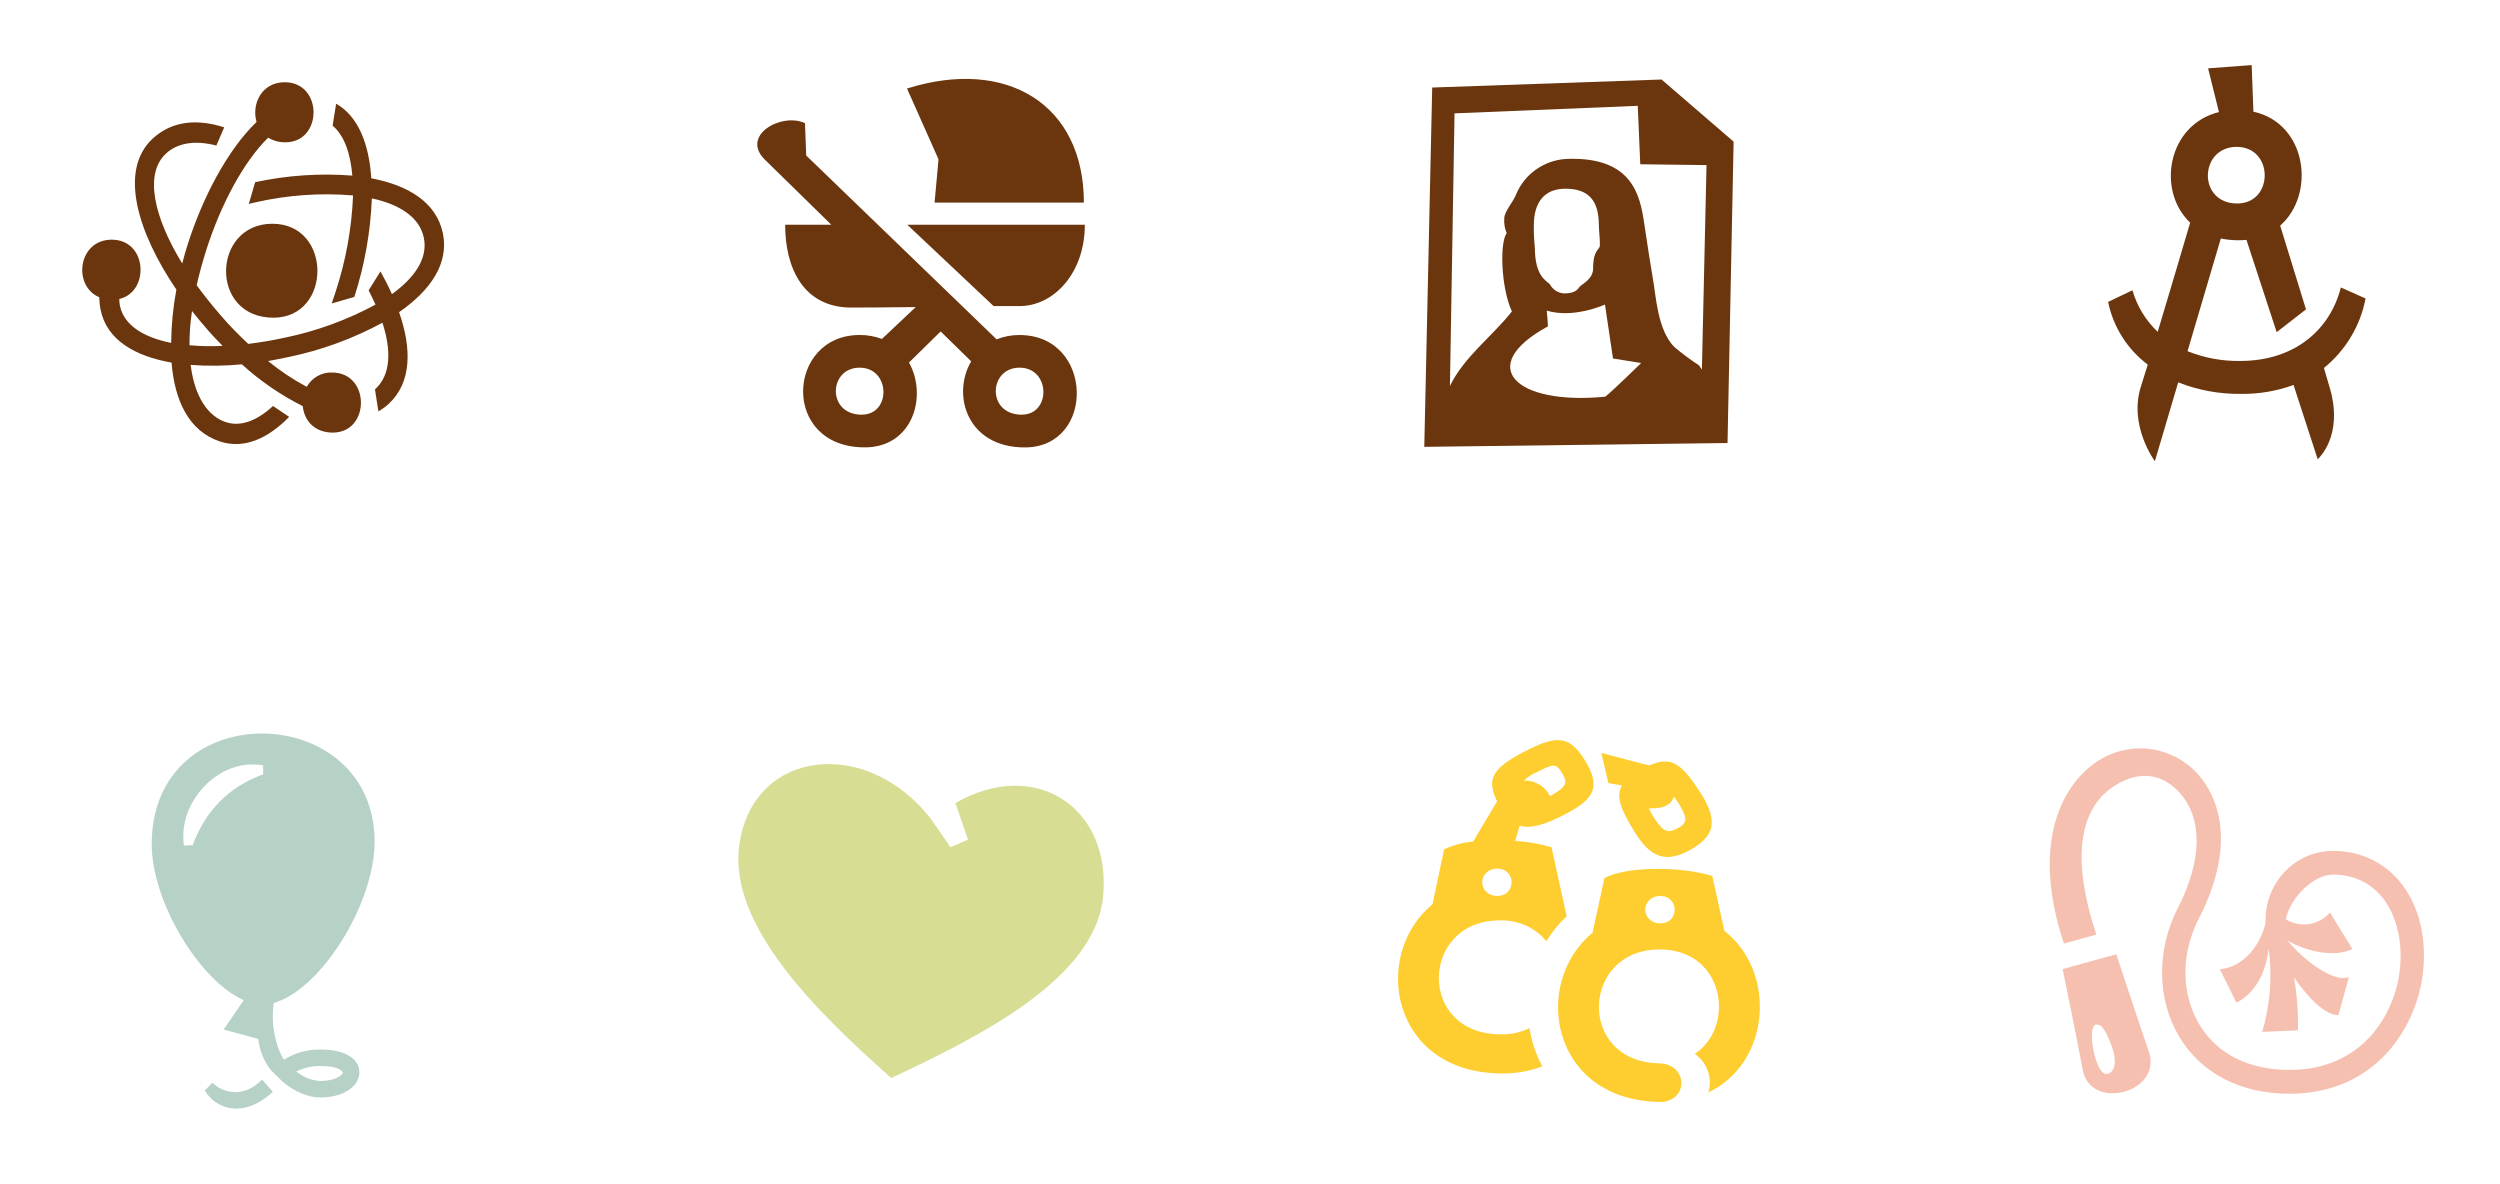 <svg width="76" height="36" viewBox="0 0 76 36" fill="none" xmlns="http://www.w3.org/2000/svg">
<path fill-rule="evenodd" clip-rule="evenodd" d="M28.531 4.843L27.573 2.691C30.6 1.739 32.95 3.167 32.95 6.16H28.411L28.531 4.843ZM31.002 9.305C30.794 9.305 30.519 9.305 30.206 9.305L27.581 6.832H32.979C32.979 8.3 32.036 9.305 30.996 9.305H31.002ZM30.994 10.185C33.259 10.185 33.316 13.602 31.152 13.602C29.392 13.602 28.927 11.995 29.524 10.985L28.596 10.076L27.633 11.021C28.202 12.032 27.756 13.6 26.29 13.6C23.721 13.6 23.91 10.184 26.132 10.184C26.364 10.182 26.594 10.223 26.81 10.304L27.838 9.335C27.054 9.344 26.328 9.35 25.885 9.35C24.416 9.35 23.869 8.142 23.869 6.832H25.272L23.253 4.855C22.497 4.112 23.77 3.409 24.472 3.745L24.509 4.728L30.297 10.316C30.516 10.228 30.751 10.183 30.988 10.185H30.994ZM26.197 12.606C27.099 12.606 27.075 11.177 26.132 11.177C25.189 11.177 25.128 12.606 26.197 12.606ZM31.059 12.606C31.962 12.606 31.938 11.177 30.994 11.177C30.051 11.177 29.99 12.606 31.059 12.606Z" fill="#6B360D"/>
<path fill-rule="evenodd" clip-rule="evenodd" d="M43.298 13.584L43.539 2.661L50.511 2.417L52.702 4.306L52.517 13.467L43.298 13.584ZM48.793 12.064C49.014 11.895 49.891 11.036 49.891 11.036L49.035 10.898L48.791 9.258C48.791 9.258 47.844 9.693 47.021 9.443C47.034 9.536 47.053 9.819 47.057 9.921C44.835 11.132 46.07 12.324 48.793 12.06V12.064ZM48.604 6.803C48.594 6.101 48.295 5.738 47.594 5.737C46.689 5.737 46.627 6.531 46.629 6.861C46.625 7.085 46.636 7.308 46.66 7.531C46.66 8.398 47.01 8.533 47.118 8.644C47.159 8.724 47.222 8.792 47.3 8.841C47.377 8.889 47.466 8.917 47.557 8.92C47.923 8.92 47.978 8.763 48.028 8.71C48.108 8.627 48.433 8.478 48.431 8.158C48.431 7.587 48.626 7.605 48.635 7.467C48.644 7.281 48.608 7.081 48.604 6.799V6.803ZM49.864 4.994L49.788 3.217L44.218 3.446L44.078 11.732C44.51 10.845 45.367 10.222 45.962 9.468C45.623 8.731 45.591 7.366 45.804 7.087C45.742 6.945 45.717 6.789 45.73 6.634C45.73 6.429 46.024 6.106 46.095 5.897C46.23 5.577 46.459 5.305 46.752 5.114C47.045 4.924 47.39 4.824 47.741 4.828C49.595 4.801 49.857 5.905 49.982 6.778C50.088 7.495 50.189 8.138 50.262 8.56C50.337 8.959 50.388 10.043 50.902 10.55C51.137 10.749 51.385 10.934 51.644 11.102L51.738 11.233L51.878 5.019L49.864 4.994Z" fill="#6B360D"/>
<path fill-rule="evenodd" clip-rule="evenodd" d="M70.822 11.78C71.264 13.266 70.458 13.961 70.458 13.961L69.724 11.703C69.213 11.889 68.672 11.981 68.128 11.974C67.474 11.983 66.824 11.864 66.217 11.624L65.508 14.021C65.508 14.021 64.706 12.942 65.082 11.758C65.137 11.589 65.203 11.358 65.292 11.085C64.669 10.615 64.241 9.937 64.087 9.177L64.826 8.824C64.964 9.305 65.229 9.741 65.594 10.087C65.957 8.888 66.377 7.457 66.581 6.769C65.552 5.796 65.892 3.791 67.456 3.407L67.126 2.077L68.451 1.979L68.504 3.395C70.143 3.755 70.401 5.912 69.317 6.858C69.48 7.382 69.791 8.392 70.102 9.405L69.211 10.098L68.292 7.292C68.211 7.3 68.13 7.304 68.049 7.304C67.869 7.304 67.689 7.286 67.513 7.25L66.501 10.676C67.007 10.88 67.55 10.981 68.096 10.973C69.794 10.973 70.846 9.99 71.162 8.739L71.913 9.074C71.755 9.903 71.307 10.651 70.648 11.186L70.822 11.78ZM68.013 6.186C69.125 6.186 69.132 4.465 67.993 4.465C66.855 4.465 66.794 6.186 68.013 6.186Z" fill="#6B360D"/>
<path fill-rule="evenodd" clip-rule="evenodd" d="M8.28 6.802C10.107 6.802 10.095 9.658 8.311 9.658C6.356 9.658 6.44 6.802 8.28 6.802ZM11.812 12.282C11.718 12.368 11.614 12.443 11.503 12.505L11.399 11.837L11.411 11.826C11.884 11.391 11.899 10.653 11.626 9.811C10.729 10.296 9.769 10.647 8.775 10.853C8.568 10.898 8.36 10.936 8.149 10.976C8.515 11.275 8.909 11.537 9.325 11.759C9.403 11.621 9.516 11.508 9.652 11.432C9.787 11.355 9.941 11.318 10.096 11.325C11.265 11.325 11.258 13.151 10.117 13.151C9.542 13.151 9.245 12.764 9.204 12.347C8.534 12.01 7.911 11.583 7.353 11.076C6.835 11.126 6.314 11.131 5.796 11.093C5.916 12.074 6.331 12.655 6.862 12.832C7.319 12.984 7.82 12.787 8.299 12.342L8.791 12.673C8.143 13.333 7.417 13.664 6.681 13.419C5.736 13.104 5.309 12.174 5.215 11.023C4.095 10.827 3.245 10.33 3.06 9.422C3.034 9.295 3.02 9.166 3.019 9.037C2.2 8.692 2.369 7.286 3.397 7.286C4.489 7.286 4.554 8.879 3.626 9.088C3.626 9.158 3.633 9.227 3.646 9.295C3.766 9.878 4.347 10.252 5.203 10.424C5.209 9.88 5.262 9.338 5.362 8.804C4.195 7.088 3.594 5.181 4.644 4.211C5.243 3.662 6.007 3.613 6.816 3.871L6.577 4.425C5.912 4.249 5.379 4.355 5.045 4.67C4.386 5.276 4.665 6.582 5.54 8.01C5.591 7.81 5.647 7.613 5.709 7.42C6.153 6.026 6.906 4.567 7.799 3.707C7.643 3.178 7.942 2.5 8.656 2.5C9.824 2.5 9.817 4.326 8.676 4.326C8.492 4.33 8.311 4.281 8.153 4.185C7.387 4.934 6.699 6.255 6.269 7.607C6.149 7.982 6.055 8.335 5.979 8.67C6.203 8.982 6.458 9.295 6.724 9.604C6.99 9.913 7.264 10.189 7.547 10.454C7.906 10.411 8.274 10.349 8.65 10.267C9.614 10.069 10.545 9.73 11.415 9.26C11.351 9.118 11.282 8.972 11.206 8.827L11.566 8.251C11.695 8.481 11.812 8.711 11.915 8.941C12.61 8.439 13.014 7.851 12.884 7.226C12.755 6.601 12.144 6.212 11.305 6.031C11.264 7.05 11.085 8.058 10.772 9.026L10.083 9.226C10.124 9.103 10.163 8.991 10.203 8.87C10.514 7.924 10.693 6.938 10.733 5.941C9.741 5.858 8.742 5.929 7.769 6.15L7.563 6.199L7.757 5.538C8.728 5.329 9.722 5.262 10.711 5.338C10.654 4.668 10.471 4.126 10.112 3.819L10.218 3.152C10.897 3.539 11.22 4.385 11.287 5.42C12.404 5.631 13.267 6.146 13.464 7.094C13.654 8.017 13.078 8.837 12.132 9.49C12.519 10.598 12.52 11.63 11.812 12.282ZM6.291 10.002C6.135 9.825 5.983 9.642 5.837 9.455C5.785 9.799 5.76 10.148 5.76 10.496C6.095 10.525 6.432 10.531 6.768 10.516C6.604 10.349 6.44 10.178 6.291 10.002Z" fill="#6B360D"/>
<path fill-rule="evenodd" clip-rule="evenodd" d="M33.53 27.294C33.264 29.751 29.837 31.488 27.093 32.772C24.832 30.762 22.096 28.107 22.482 25.631C22.933 22.746 26.366 22.413 28.288 24.879L28.895 25.755L29.427 25.526L29.045 24.412C31.512 22.998 33.818 24.593 33.53 27.294Z" fill="#D7DD93"/>
<path fill-rule="evenodd" clip-rule="evenodd" d="M51.524 32.037C52.772 31.206 52.433 28.863 50.452 28.863C48.063 28.863 47.929 32.266 50.428 32.325H50.42C51.292 32.325 51.358 33.418 50.53 33.5C47.138 33.5 46.539 29.891 48.413 28.356L48.774 26.692C49.469 26.32 51.149 26.342 52.055 26.631L52.421 28.297C54.014 29.54 53.837 32.306 51.931 33.212C51.997 33 51.993 32.774 51.92 32.565C51.848 32.355 51.71 32.171 51.524 32.037ZM50.474 27.239C50.414 27.237 50.354 27.246 50.298 27.266C50.243 27.286 50.192 27.316 50.149 27.355C50.106 27.395 50.072 27.442 50.049 27.494C50.026 27.546 50.014 27.602 50.015 27.658C50.016 27.715 50.028 27.77 50.053 27.822C50.077 27.873 50.112 27.92 50.156 27.958C50.199 27.996 50.251 28.026 50.307 28.045C50.364 28.064 50.423 28.072 50.483 28.068C51.053 28.068 51.053 27.239 50.474 27.239ZM49.68 25.271C49.292 24.639 49.105 24.224 49.308 23.88L48.895 23.805L48.681 22.891L50.137 23.271C50.799 22.98 51.106 23.195 51.677 24.072C52.233 24.925 52.15 25.409 51.394 25.831C50.638 26.252 50.171 26.078 49.68 25.271ZM51.02 24.41C50.98 24.343 50.935 24.28 50.886 24.219C50.823 24.431 50.618 24.598 50.124 24.573C50.169 24.669 50.222 24.763 50.281 24.853C50.549 25.273 50.683 25.351 51 25.18C51.318 25.01 51.295 24.864 51.022 24.41H51.02ZM46.196 25.101L46.062 25.562C46.437 25.587 46.807 25.651 47.166 25.755L47.626 27.854C47.385 28.08 47.177 28.335 47.008 28.613C46.842 28.408 46.627 28.243 46.379 28.133C46.132 28.023 45.86 27.971 45.587 27.981C43.175 27.981 43.062 31.444 45.628 31.444C45.93 31.451 46.228 31.387 46.496 31.256C46.56 31.66 46.692 32.052 46.885 32.417C46.499 32.564 46.087 32.638 45.671 32.633C42.275 32.633 41.672 29.026 43.548 27.49L43.901 25.821C44.177 25.691 44.477 25.611 44.784 25.583L45.511 24.359C45.195 23.701 45.332 23.377 46.325 22.857C47.318 22.337 47.715 22.351 48.188 23.124C48.679 23.931 48.456 24.293 47.599 24.744C46.984 25.067 46.539 25.203 46.195 25.101H46.196ZM45.517 26.407C45.457 26.404 45.398 26.413 45.342 26.433C45.286 26.453 45.235 26.484 45.192 26.523C45.149 26.562 45.115 26.609 45.092 26.661C45.069 26.713 45.058 26.769 45.058 26.826C45.059 26.882 45.072 26.938 45.096 26.989C45.12 27.041 45.155 27.087 45.199 27.125C45.243 27.164 45.294 27.193 45.351 27.212C45.407 27.231 45.467 27.239 45.526 27.235C46.094 27.235 46.094 26.407 45.517 26.407ZM47.477 23.489C47.303 23.204 47.237 23.208 46.687 23.489C46.553 23.548 46.432 23.628 46.328 23.727C46.494 23.724 46.658 23.767 46.799 23.851C46.94 23.936 47.051 24.057 47.12 24.201L47.156 24.182C47.644 23.91 47.658 23.78 47.477 23.489Z" fill="#FECE30"/>
<path fill-rule="evenodd" clip-rule="evenodd" d="M69.605 33.25C68.103 33.25 66.908 32.629 66.239 31.5C65.571 30.371 65.553 28.874 66.204 27.61C67.006 26.049 66.949 24.724 66.14 23.977C65.569 23.447 64.879 23.486 64.238 23.918C63.175 24.63 62.986 26.185 63.73 28.412L62.744 28.686C61.782 25.81 62.566 23.947 63.746 23.152C64.19 22.854 64.719 22.715 65.248 22.758C65.778 22.8 66.278 23.021 66.672 23.386C67.071 23.755 68.26 25.173 66.835 27.946C66.3 28.987 66.305 30.206 66.85 31.126C67.394 32.046 68.364 32.526 69.609 32.526C70.65 32.526 71.525 32.142 72.141 31.413C72.684 30.751 72.981 29.914 72.979 29.05C72.979 27.825 72.341 26.588 70.917 26.588C70.351 26.588 69.64 27.255 69.487 27.945C69.699 28.077 69.95 28.128 70.196 28.091C70.442 28.054 70.667 27.929 70.832 27.74L71.513 28.85C70.978 29.12 70.087 28.922 69.541 28.592C70.118 29.291 71.006 29.88 71.407 29.701L71.088 30.859C70.676 30.866 70.144 30.304 69.74 29.717C69.829 30.247 69.869 30.785 69.858 31.323L68.77 31.369C69.014 30.55 69.082 29.685 68.967 28.837C68.892 29.488 68.623 30.15 67.987 30.485L67.484 29.465C68.273 29.391 68.742 28.64 68.874 28.05C68.863 27.768 68.908 27.487 69.005 27.224C69.103 26.96 69.251 26.719 69.442 26.515C69.633 26.311 69.862 26.149 70.115 26.037C70.368 25.926 70.641 25.867 70.917 25.866C72.548 25.866 73.688 27.175 73.688 29.051C73.688 30.089 73.328 31.093 72.673 31.886C72.148 32.508 71.186 33.25 69.605 33.25ZM65.322 31.957C65.759 33.217 63.55 33.799 63.314 32.52C63.097 31.355 62.704 29.461 62.704 29.461L64.337 29.009C64.337 29.009 64.927 30.823 65.322 31.957ZM64.189 31.783C64.045 31.412 63.918 31.117 63.717 31.149C63.422 31.195 63.704 32.736 64.063 32.647C64.337 32.581 64.345 32.187 64.189 31.783Z" fill="#F6C0B1"/>
<path fill-rule="evenodd" clip-rule="evenodd" d="M8.321 30.489C8.21 31.31 8.464 31.958 8.63 32.216C8.971 32.001 9.368 31.893 9.77 31.907C10.382 31.907 10.925 32.125 10.925 32.602C10.925 32.98 10.512 33.363 9.725 33.363C9.364 33.363 8.944 33.178 8.587 32.88L8.231 32.528C8.019 32.254 7.888 31.927 7.852 31.583L6.799 31.299L7.41 30.404C6.069 29.819 4.61 27.414 4.612 25.661C4.618 21.085 11.393 21.295 11.388 25.591C11.385 27.504 9.725 30.109 8.321 30.489ZM9.724 32.863C10.208 32.863 10.423 32.673 10.423 32.602C10.423 32.624 10.399 32.408 9.769 32.408C9.505 32.399 9.244 32.457 9.008 32.575C9.212 32.741 9.462 32.841 9.724 32.863ZM8 23.269C6.665 23.016 5.388 24.381 5.593 25.707L5.857 25.693C6.238 24.667 6.939 23.923 8 23.541V23.269ZM7.129 33.199C7.49 33.213 7.759 33.024 7.968 32.821L8.294 33.19C8.041 33.428 7.658 33.701 7.171 33.701C6.978 33.699 6.79 33.647 6.624 33.55C6.459 33.453 6.321 33.314 6.226 33.147L6.457 32.916C6.637 33.091 6.877 33.192 7.129 33.199Z" fill="#B6D1C5"/>
</svg>
